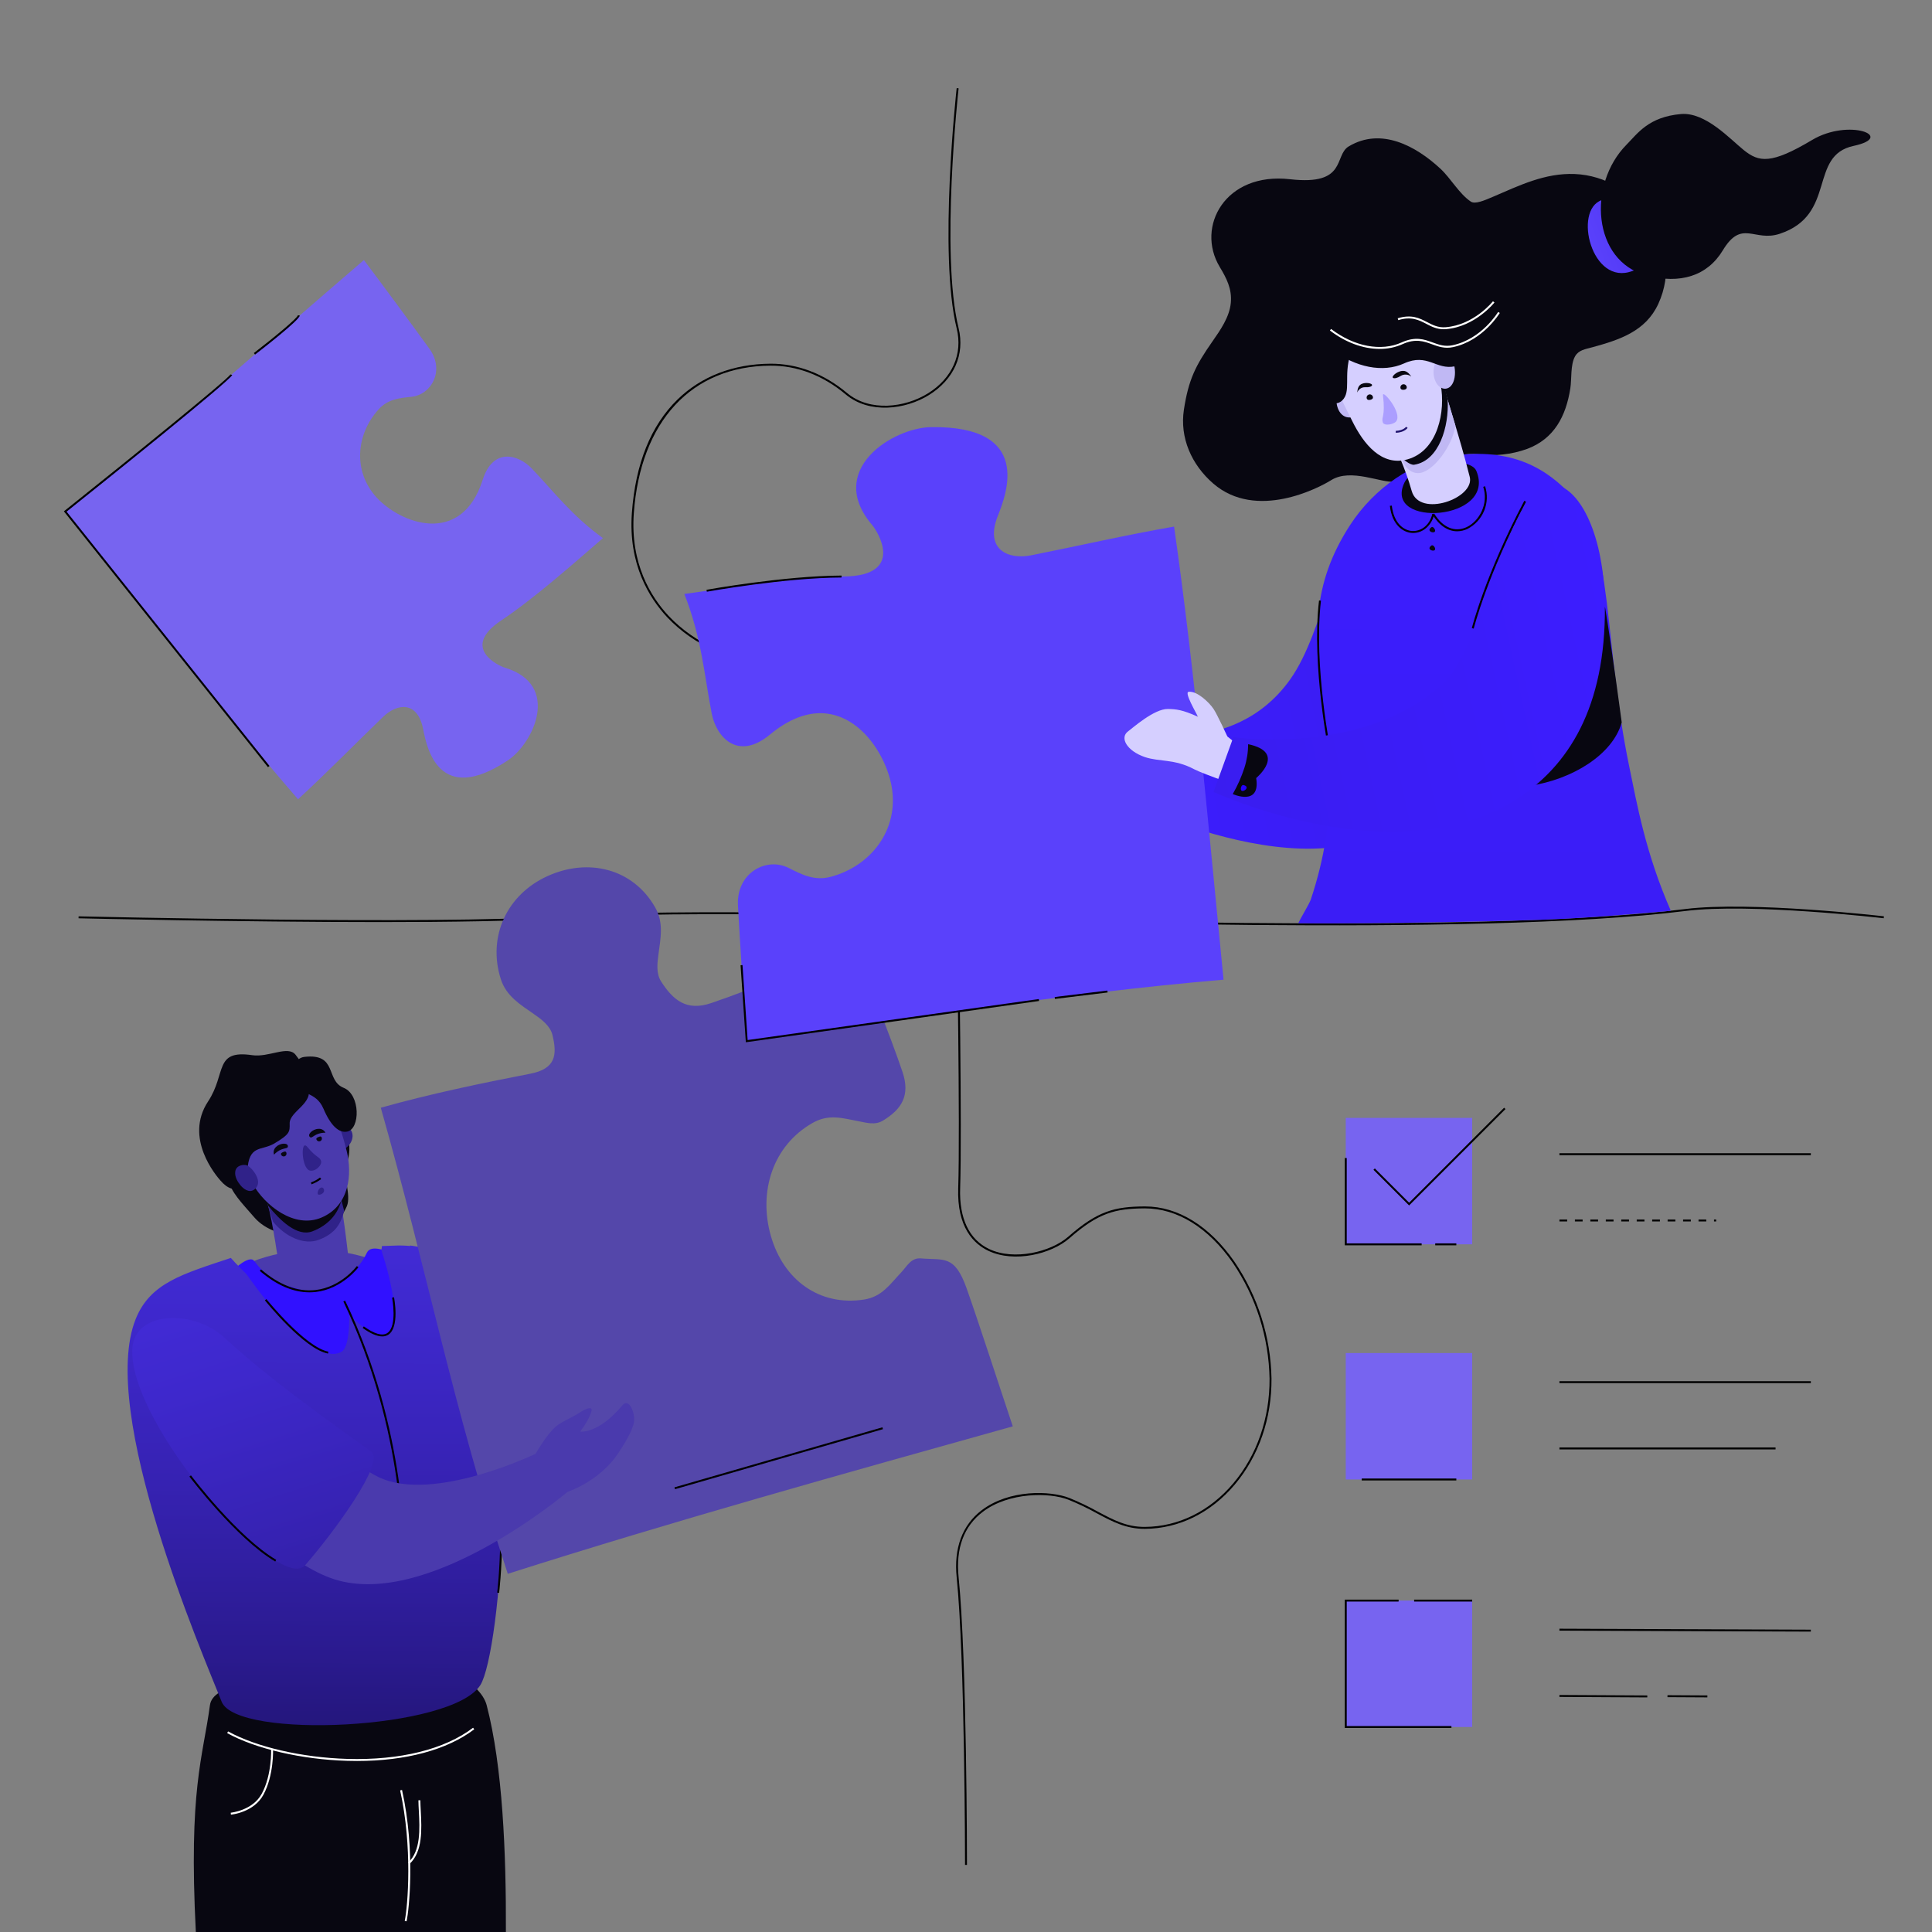 <svg width="261" height="261" viewBox="0 0 261 261" fill="none" xmlns="http://www.w3.org/2000/svg">
<rect x="0" y="0" width="261" height="261" fill="#808080" stroke="none"/>
<g clip-path="url(#clip0_1382_853)">
<path d="M130.631 251.936H130.37C130.37 251.658 130.356 224 129.241 213.09C128.838 209.144 130.006 206.009 132.618 204.024C136.349 201.19 141.884 201.358 144.451 202.363C145.776 202.903 147.068 203.522 148.319 204.217C150.404 205.33 152.214 206.296 154.666 206.276C159.195 206.247 163.441 204.15 166.622 200.372C169.808 196.588 171.544 191.572 171.509 186.248C171.408 180.653 169.68 175.208 166.535 170.579C163.242 165.846 159.036 163.243 154.686 163.243L154.616 163.243C150.674 163.269 148.397 163.832 144.497 167.259C142.027 169.428 137.028 170.636 133.523 168.975C131.562 168.046 129.263 165.819 129.449 160.49C129.724 152.604 129.246 124.206 129.241 123.92L129.239 123.782L129.377 123.788C130.065 123.815 198.575 126.477 227.671 122.806C236.436 121.7 254.326 123.768 254.505 123.789L254.475 124.048C254.296 124.027 236.438 121.963 227.703 123.065C199.213 126.66 132.99 124.188 129.504 124.054C129.54 126.221 129.975 152.891 129.709 160.499C129.566 164.605 130.924 167.455 133.634 168.739C136.997 170.332 141.967 169.134 144.324 167.063C148.288 163.581 150.604 163.008 154.614 162.982H154.686C159.124 162.982 163.406 165.624 166.75 170.43C169.924 175.103 171.668 180.598 171.77 186.246C171.805 191.632 170.048 196.709 166.822 200.54C163.591 204.377 159.274 206.507 154.668 206.537C152.132 206.549 150.312 205.577 148.196 204.447C146.955 203.756 145.672 203.141 144.355 202.606C141.744 201.583 136.268 201.579 132.776 204.232C130.204 206.186 129.102 209.158 129.501 213.064C130.618 223.987 130.631 251.658 130.631 251.936Z" fill="black"/>
<path d="M51.329 124.566C32.339 124.566 10.936 124.062 10.613 124.054L10.62 123.793C11.104 123.805 59.262 124.94 75.171 123.794C91.848 122.592 126.777 123.708 129.241 123.789V91.983C129.211 87.362 124.941 83.335 120.098 83.366C118.089 83.382 116.15 84.108 114.625 85.416C111.644 88.06 108.085 89.472 104.336 89.496C104.298 89.496 104.258 89.496 104.22 89.496C101.583 89.478 98.977 88.927 96.558 87.878C94.139 86.829 91.957 85.302 90.142 83.39C87.686 80.767 84.864 76.194 85.364 69.301C85.846 62.646 87.922 57.487 91.532 53.967C94.743 50.838 99.08 49.167 104.075 49.135C107.727 49.114 111.31 50.478 114.423 53.087C117.51 55.674 122.265 55.071 125.367 53.138C128.642 51.097 130.091 47.824 129.245 44.382C126.763 34.298 129.217 12.129 129.241 11.906L129.501 11.935C129.476 12.158 127.027 34.281 129.498 44.319C130.373 47.877 128.88 51.256 125.505 53.36C122.323 55.342 117.438 55.954 114.256 53.287C111.191 50.718 107.677 49.371 104.077 49.396C93.422 49.465 86.523 56.913 85.624 69.32C85.131 76.118 87.912 80.627 90.332 83.212C92.137 85.111 94.308 86.625 96.715 87.66C99.122 88.695 101.714 89.231 104.334 89.235C108.02 89.211 111.518 87.823 114.453 85.219C116.026 83.87 118.025 83.121 120.096 83.105L120.154 83.105C125.11 83.105 129.471 87.24 129.502 91.983V124.059L129.367 124.054C128.999 124.042 92.381 122.815 75.189 124.054C69.855 124.438 60.897 124.566 51.329 124.566Z" fill="black"/>
<path d="M181.803 151.02H198.881V168.098H181.803V151.02Z" fill="#7764F0"/>
<path d="M210.669 155.795H244.631V156.056H210.669V155.795ZM231.845 165.01H231.549V164.749H231.845V165.01ZM230.505 165.01H229.461V164.749H230.505V165.01ZM228.417 165.01H227.373V164.749H228.417V165.01ZM226.329 165.01H225.285V164.749H226.329V165.01ZM224.241 165.01H223.197V164.749H224.241V165.01ZM222.153 165.01H221.109V164.749H222.153V165.01ZM220.065 165.01H219.021V164.749H220.065V165.01ZM217.977 165.01H216.933V164.749H217.977V165.01ZM215.889 165.01H214.845V164.749H215.889V165.01ZM213.801 165.01H212.757V164.749H213.801V165.01ZM211.713 165.01H210.669V164.749H211.713V165.01ZM210.669 186.59H244.631V186.851H210.669V186.59ZM210.669 195.543H239.865V195.804H210.669V195.543ZM190.362 162.847L185.546 158.032L185.731 157.847L190.362 162.478L203.196 149.645L203.381 149.829L190.362 162.847Z" fill="black"/>
<path d="M181.803 182.789H198.881V199.867H181.803V182.789Z" fill="#7764F0"/>
<path d="M210.668 220.289L210.669 220.028L244.632 220.158L244.631 220.419L210.668 220.289Z" fill="black"/>
<path d="M210.668 229.242L210.67 228.981L222.537 229.046L222.536 229.307L210.668 229.242Z" fill="black"/>
<path d="M225.265 229.273L225.267 229.012L230.654 229.042L230.652 229.303L225.265 229.273Z" fill="black"/>
<path d="M181.803 216.227H198.881V233.305H181.803V216.227Z" fill="#7764F0"/>
<path d="M192.054 168.232H181.673V156.441H181.934V167.971H192.054V168.232ZM196.078 233.438H181.673V216.099H188.941V216.36H181.934V233.177H196.078V233.438ZM193.889 167.971H196.739V168.232H193.889V167.971ZM191.039 216.099H198.881V216.36H191.039V216.099ZM183.956 199.738H196.739V199.999H183.956V199.738Z" fill="black"/>
<path d="M101.948 177.037C101.948 177.037 97.203 199.063 82.521 201.086C73.212 202.369 66.31 194.755 62.097 191.237C57.65 187.524 53.486 173.077 59.482 175.018C66.726 177.364 76.292 186.846 83.98 186.29C88.011 185.998 95.002 176.201 95.002 176.201L101.948 177.037Z" fill="#4A3AAD"/>
<path d="M77.142 192.776C80.994 188.113 84.045 185.195 82.145 184.206C67.147 176.4 66.306 169.712 55.385 168.258C55.385 168.258 57.684 199.038 72.793 201.269C73.05 201.307 73.642 197.014 77.142 192.776Z" fill="url(#paint0_linear_1382_853)"/>
<path d="M101.948 177.038C101.948 177.038 104.167 173.004 103.803 168.386C103.773 167.997 103.391 164.72 102.632 163.464C102.007 162.431 100.071 161.828 100.12 163.126C100.31 168.232 98.437 169.837 98.437 169.837C98.437 169.837 98.305 167.775 97.722 166.834C97.494 166.466 97.107 166.993 96.82 168.263C96.589 169.284 95.926 170.913 95.804 171.869C95.587 173.564 95.002 176.202 95.002 176.202L101.948 177.038Z" fill="#4A3AAD"/>
<path d="M65.328 175.238L69.043 197.269C69.043 197.269 70.023 187.472 69.663 184.228C69.389 181.748 67.84 177.594 65.328 175.238ZM52.108 261.001C53.288 242.992 54.455 228.076 54.455 228.076C54.455 228.076 29.143 224.542 28.361 230.365C27.408 237.46 25.465 241.681 26.456 261.001H52.108Z" fill="#080711"/>
<path d="M68.343 261.001C68.386 250.343 67.909 238.662 65.747 230.365C64.102 224.053 43.452 219.68 43.452 219.68C43.452 219.68 44.367 240.317 45.42 261.001H68.343Z" fill="#080711"/>
<path d="M53.485 171.653C44.779 166.429 29.749 168.619 25.733 177.919C24.282 181.282 27.634 187.66 30.912 189.528C35.389 192.078 41.447 191.449 46.439 189.777C51.351 188.132 56.084 185.329 58.78 181.49C61.853 177.115 57.521 174.075 53.485 171.653Z" fill="#4A3AAD"/>
<path d="M34.357 164.462C37.389 167.961 44.83 167.841 46.864 162.933C47.465 161.483 46.309 158.606 46.686 157.657C48.554 152.956 44.822 150.9 43.655 149.535C41.28 146.758 33.401 148.862 32.333 151.574C29.241 159.419 30.785 160.34 34.357 164.462Z" fill="#080711"/>
<path d="M47.126 152.361C46.78 152.066 45.472 152.146 44.895 152.931C44.42 153.576 45.398 155.679 46.418 155.244C47.491 154.788 48.138 153.221 47.127 152.36L47.126 152.361Z" fill="#302289"/>
<path d="M47.186 170.985C46.642 165.9 46.009 161.495 45.429 159.552C44.717 157.173 35.392 160.288 36.199 162.854C36.788 164.727 37.678 170.919 37.889 172.376C38.187 174.422 47.47 173.644 47.186 170.985Z" fill="#4A3AAD"/>
<path d="M36.224 162.931L36.877 165.027C38.489 167.028 41.034 168.275 43.102 167.477C45.362 166.604 46.045 165.283 46.499 163.591L45.794 160.859L36.224 162.931Z" fill="#302289"/>
<path d="M35.871 161.649L36.199 162.852C37.811 164.854 40.147 167.14 42.215 166.341C44.476 165.469 45.657 163.887 46.111 162.195L45.429 159.551L35.871 161.649Z" fill="#080711"/>
<path d="M41.599 146.546C39.718 145.418 34.506 145.049 33.008 149.164C31.774 152.549 32.62 157.183 34.14 159.923C35.772 162.864 39.794 166.035 43.432 164.485C47.257 162.856 47.584 158.58 46.842 155.518C45.992 152.007 44.651 148.375 41.599 146.546V146.546Z" fill="#4A3AAD"/>
<path d="M46.878 152.876C45.808 153.07 44.7 152.134 43.693 149.769C42.645 147.309 40.327 147.958 39.598 146.247C38.869 144.537 39.944 142.913 41.108 142.78C45.657 142.261 43.93 145.957 46.43 146.959C48.699 147.868 48.685 152.548 46.878 152.876Z" fill="#080711"/>
<path d="M41.594 146.865C42.459 149.047 39.102 150.118 39.13 151.775C39.148 152.89 39.184 153.212 37.062 154.474C35.3 155.522 33.619 154.562 33.413 158.19C33.313 159.954 31.87 161.927 29.748 159.447C29.272 158.89 24.819 153.778 28.113 148.792C30.612 145.01 28.881 141.783 34.072 142.547C36.297 142.875 38.882 141.203 39.911 142.469C41.189 144.044 40.432 143.935 41.594 146.865H41.594Z" fill="#080711"/>
<path d="M25.856 180.459C25.547 177.506 33.082 168.66 34.33 170.337C37.188 174.178 40.503 174.617 42.677 174.354C44.803 174.096 48.103 172.368 49.566 169.229C50.622 166.964 58.325 172.139 59.401 174.395C62.471 180.829 64.423 227.132 64.423 227.132C64.423 227.132 57.967 229.852 48.197 230.101C40.888 230.287 31.608 228.872 31.608 228.872C31.608 228.872 26.568 187.258 25.856 180.459Z" fill="#3111FF"/>
<path d="M41.516 154.943C40.56 153.787 40.726 157.893 41.872 158.139C42.637 158.304 43.585 157.354 43.359 156.793C43.128 156.215 42.764 156.451 41.516 154.943H41.516ZM42.918 161.252C42.94 161.601 43.93 161.282 43.763 160.701C43.591 160.103 42.876 160.558 42.918 161.252Z" fill="#302289"/>
<path d="M62.345 172.787C58.931 167.312 53.886 168.333 51.588 168.333C51.646 170.163 45.685 186.059 31.184 169.937C24.67 172.113 20.302 173.299 18.335 178.184C13.252 190.804 27.345 223.333 29.945 229.892C31.975 235.012 61.097 233.694 64.897 227.637C67.601 223.326 70.957 186.598 62.345 172.787Z" fill="url(#paint1_linear_1382_853)"/>
<path d="M33.308 172.133C33.308 172.133 42.026 184.991 46.15 182.609C47.516 181.82 47.135 176.104 47.135 176.104L33.308 172.133Z" fill="#3111FF"/>
<path d="M51.494 168.832C51.494 168.832 55.537 180.448 51.393 180.335C49.13 180.273 46.283 176.409 46.283 176.409L51.494 168.832Z" fill="#3111FF"/>
<path d="M41.911 153.639C41.423 153.302 42.222 152.53 42.988 152.504C43.185 152.479 43.385 152.515 43.56 152.608C43.736 152.701 43.878 152.847 43.968 153.024C43.561 153.012 43.156 153.09 42.783 153.253C42.353 153.45 42.085 153.759 41.911 153.639ZM38.889 154.926C38.984 154.341 37.874 154.382 37.325 154.916C37.17 155.041 37.058 155.211 37.004 155.402C36.949 155.593 36.955 155.796 37.021 155.984C37.294 155.682 37.631 155.444 38.007 155.288C38.447 155.114 38.856 155.134 38.889 154.926ZM38.678 155.701C38.718 155.794 38.719 155.898 38.681 155.991C38.644 156.085 38.57 156.159 38.478 156.199C38.385 156.238 38.281 156.239 38.187 156.202C38.094 156.164 38.019 156.091 37.98 155.999C37.898 155.805 38.047 155.723 38.24 155.64C38.433 155.558 38.596 155.508 38.678 155.701ZM43.459 153.664C43.498 153.757 43.499 153.861 43.462 153.955C43.424 154.048 43.351 154.123 43.258 154.162C43.166 154.202 43.061 154.203 42.968 154.165C42.874 154.127 42.8 154.054 42.76 153.962C42.678 153.769 42.828 153.686 43.02 153.604C43.213 153.522 43.377 153.471 43.459 153.664Z" fill="#080711"/>
<path d="M54.931 259.556L54.676 259.502C55.101 257.464 55.745 249.5 54.056 241.868L54.311 241.812C56.14 250.079 55.25 258.031 54.931 259.556ZM48.217 237.896C47.784 237.896 47.347 237.89 46.906 237.877C40.772 237.697 34.558 236.262 30.689 234.131L30.815 233.903C34.65 236.014 40.818 237.437 46.914 237.616C54.038 237.825 60.073 236.33 63.909 233.406L64.067 233.614C60.423 236.392 54.829 237.897 48.218 237.897L48.217 237.896Z" fill="white"/>
<path d="M31.195 245.146L31.172 244.886C31.201 244.884 34.127 244.591 35.352 242.34C36.759 239.754 36.628 236.308 36.627 236.273L36.888 236.262C36.889 236.297 37.023 239.814 35.581 242.465C34.289 244.84 31.321 245.135 31.195 245.147V245.146ZM55.315 251.815L55.139 251.622C56.863 250.049 56.708 247.063 56.583 244.665C56.556 244.145 56.53 243.655 56.525 243.207L56.786 243.204C56.791 243.646 56.817 244.134 56.844 244.651C56.971 247.104 57.131 250.158 55.315 251.815Z" fill="white"/>
<path d="M51.637 180.54C50.941 180.54 50.057 180.159 48.995 179.399L49.147 179.187C50.584 180.215 51.648 180.52 52.311 180.095C53.71 179.196 52.979 175.341 52.972 175.302L53.227 175.253C53.26 175.418 54 179.32 52.452 180.314C52.209 180.467 51.925 180.546 51.637 180.54ZM41.804 174.585C39.598 174.585 37.346 173.613 35.096 171.687L35.266 171.489C37.747 173.612 40.221 174.55 42.622 174.277C46.075 173.884 48.192 171.067 48.212 171.039L48.422 171.193C48.401 171.223 46.222 174.128 42.654 174.536C42.372 174.568 42.088 174.585 41.804 174.585ZM44.312 182.857C41.103 182.25 36.001 175.935 35.785 175.667L35.989 175.503C36.041 175.568 41.246 182.011 44.36 182.601L44.312 182.857ZM67.426 215.185L67.167 215.151C67.181 215.042 68.57 204.048 66.255 189.574L66.513 189.533C68.834 204.046 67.44 215.075 67.426 215.185V215.185ZM54.63 210.394L54.37 210.386C54.375 210.217 54.815 193.359 46.387 175.823L46.622 175.71C55.079 193.306 54.636 210.225 54.63 210.394ZM42.082 159.991L42.005 159.742C42.445 159.583 42.859 159.358 43.231 159.074L43.392 159.28C42.996 159.584 42.554 159.824 42.082 159.991Z" fill="black"/>
<path d="M33.349 157.428C32.944 157.276 31.925 157.389 31.786 158.239C31.671 158.938 32.085 159.638 32.478 160.115C32.9 160.626 33.644 161.168 34.289 160.739C35.775 159.753 34.004 157.675 33.349 157.428V157.428Z" fill="#302289"/>
<path fill-rule="evenodd" clip-rule="evenodd" d="M68.597 212.613C91.093 205.438 114.081 199.054 136.822 192.69C134.972 187.181 132.236 178.713 130.596 174.08C128.957 169.447 127.517 170.274 124.423 170.001C123.058 169.881 122.503 171.108 121.729 171.913C120.238 173.466 119.183 175.178 116.728 175.559C110.689 176.496 105.831 172.902 104.134 166.949C102.435 160.997 104.392 154.749 109.79 151.692C111.981 150.451 113.823 151.063 115.992 151.471C117.122 151.684 118.219 152.039 119.302 151.376C121.758 149.874 123.024 148.034 121.907 144.766C120.119 139.536 117.605 133.365 115.59 127.981C109.174 130.352 102.38 133.377 96.07 135.512C92.719 136.646 90.929 135.083 89.33 132.622C88.623 131.534 88.794 130.178 88.942 129.011C89.228 126.761 89.716 124.691 88.494 122.558C85.49 117.313 79.456 115.858 73.956 118.359C68.457 120.861 65.845 126.541 67.648 132.25C68.379 134.567 70.278 135.706 72.143 137.004C73.115 137.68 74.322 138.568 74.626 139.791C75.313 142.556 75.043 144.393 71.62 145.055C65.175 146.301 57.96 147.806 51.441 149.647C57.676 171.572 61.218 190.295 68.597 212.613V212.613Z" fill="#5447AA"/>
<path d="M76.657 201.552C76.657 201.552 57.335 217.913 44.566 213.143C33.06 208.844 14.719 185.659 23.261 183.469C30.511 181.611 44.552 196.406 51.178 199.561C58.636 203.112 72.666 196.253 72.666 196.253L76.657 201.552Z" fill="#4A3AAD"/>
<path d="M75.925 201.79C75.925 201.79 80.214 200.676 83.098 196.911C83.341 196.594 85.302 193.816 85.627 192.226C85.893 190.919 84.954 188.809 84.106 189.821C80.769 193.802 78.373 193.397 78.373 193.397C78.373 193.397 79.682 191.742 79.915 190.539C80.006 190.069 79.378 190.131 78.314 190.834C77.46 191.4 75.891 192.05 75.156 192.66C73.853 193.742 72.346 196.418 72.346 196.418L75.925 201.79Z" fill="#4A3AAD"/>
<path d="M41.22 211.454C45.07 207.035 52.12 197.478 50.157 196.092C39.229 188.37 33.98 184.087 30.327 180.719C26.103 176.825 18.262 177.126 17.889 182.064C17.12 192.23 37.721 215.47 41.22 211.454Z" fill="url(#paint2_linear_1382_853)"/>
<path d="M37.181 210.95C31.881 207.808 25.652 199.556 25.59 199.473L25.799 199.316C25.861 199.399 32.058 207.61 37.314 210.726L37.181 210.95Z" fill="black"/>
<path d="M212.72 23.507C208.729 23.351 205.267 25.048 201.705 26.578C200.458 27.113 199.268 27.616 198.694 27.232C197.129 26.184 195.995 24.097 194.598 22.799C191.288 19.723 186.584 17.152 182.199 19.781C180.177 20.993 182.037 25.101 174.291 24.214C165.497 23.207 161.526 30.637 164.765 36.039C165.688 37.578 166.449 39.014 166.275 40.907C166.098 42.839 164.858 44.596 163.781 46.139C161.504 49.398 160.559 51.288 159.937 55.346C159.36 59.113 160.952 62.767 163.893 65.315C169.721 70.365 178.188 65.896 179.825 64.87C182.514 63.186 186.675 65.323 188.397 65.058C191.85 64.526 192.407 63.836 194.628 62.446C196.071 61.544 198.079 61.191 199.713 61.371C201.932 61.648 204.185 61.402 206.291 60.651C209.971 59.276 211.549 56.22 212.141 52.467C212.339 51.211 212.139 49.281 212.774 48.149C213.259 47.283 214.143 47.178 215.142 46.905C218.79 45.908 222.33 44.752 224.03 41.043C227.737 32.961 221.103 23.836 212.72 23.507Z" fill="#080711"/>
<path d="M220.021 36.768C226.928 34.995 221.047 26.171 216.755 26.938C212.462 27.705 214.715 38.131 220.021 36.768Z" fill="url(#paint3_linear_1382_853)"/>
<path d="M244.801 18.911C239.258 22.222 237.62 21.919 235.58 20.282C233.72 18.791 230.399 15.118 227.084 15.407C222.699 15.789 221.223 18.039 219.727 19.551C214.453 24.884 215.1 35.262 222.429 37.213C226.967 38.422 230.644 37.29 232.742 33.817C235.313 29.558 236.98 32.725 240.425 31.585C248.207 29.008 244.251 21.008 250.431 19.705C256.155 18.463 249.771 15.942 244.801 18.911Z" fill="#080711"/>
<path d="M155.184 103.312C155.184 103.312 150.306 99.253 147.612 98.519C145.75 98.012 144.909 97.895 144.268 97.336C143.696 96.835 143.325 95.356 142.736 95.53C141.49 95.898 142.375 99.328 142.711 100.026C143.733 102.147 145.557 104.242 147.999 105.123C149.213 105.561 154.693 107.269 154.693 107.269L155.184 103.312Z" fill="#D5CFFF"/>
<path d="M186.824 66.422C179.89 72.604 179.144 84.982 174.276 91.81C166.419 102.831 152.137 98.749 152.137 98.749L149.9 107.184C149.9 107.184 178.141 122.098 190.63 109.778C197.787 102.719 189.222 64.284 186.824 66.422Z" fill="url(#paint4_linear_1382_853)"/>
<path d="M175.378 124.729C175.378 124.729 188.912 124.845 208.179 124.261C214.375 124.074 225.719 123.045 225.719 123.045C222.29 115.234 221.129 108.529 220.098 103.551C216.639 86.846 218.003 73.161 212.456 67.106C209.192 63.543 204.467 60.27 195.786 61.632C190.96 62.389 185.721 65.812 182.409 70.9C171.704 87.338 184.81 98.383 177.079 121.526C176.896 122.072 175.708 124.031 175.378 124.729Z" fill="url(#paint5_linear_1382_853)"/>
<path d="M189.717 65.222C186.826 71.379 202.253 70.373 199.443 63.615C198.577 61.532 191.027 62.433 189.717 65.222ZM150.559 94.398C155.373 95.542 151.117 98.681 151.117 98.681C151.66 102.394 148.218 100.696 148.218 100.696C148.818 99.622 149.309 98.49 149.681 97.317C150.177 95.84 150.559 94.398 150.559 94.398Z" fill="#080711"/>
<path d="M139.432 99.847C139.172 99.733 139.348 99.034 139.624 99.102C140.475 99.311 139.746 99.983 139.432 99.847Z" fill="#2300FF"/>
<path d="M193.82 71.845C194.024 71.648 193.621 71.059 193.386 71.219C192.662 71.711 193.573 72.082 193.819 71.845L193.82 71.845ZM193.822 74.314C194.027 74.117 193.624 73.528 193.389 73.688C192.664 74.18 193.576 74.551 193.822 74.314Z" fill="#080711"/>
<path d="M180.538 54.199C180.481 53.33 181.389 52.94 182.46 53.201C183.341 53.417 184.019 55.952 182.818 56.316C181.556 56.698 180.636 55.699 180.538 54.199Z" fill="#C0B8F4"/>
<path d="M190.71 66.321C188.977 60.12 185.522 55.504 186.132 53.849C186.995 51.507 194.4 48.736 194.933 51.597C195.277 53.446 197.121 58.702 198.552 64.429C199.273 67.315 191.739 70.002 190.71 66.321V66.321Z" fill="#D5CFFF"/>
<path d="M195.569 54.027L196.613 57.487C196.257 60.155 193.562 63.935 191.551 63.914C189.98 63.898 189.351 62.031 189.351 62.031L188.468 58.877L195.569 54.027Z" fill="#C0B8F4"/>
<path d="M195.063 51.844L195.844 55.14L195.569 54.027C195.768 57.589 194.422 62.256 191.043 62.782C190.519 62.864 189.563 62.078 189.166 61.638L186.307 54.987L195.062 51.844L195.063 51.844Z" fill="#080711"/>
<path d="M180.14 46.267C180.919 44.023 184.988 40.097 189.089 42.472C192.464 44.425 193.981 48.623 194.622 51.953C195.31 55.527 194.269 60.887 190.151 62.054C186.647 63.048 184.204 59.965 182.693 56.91C180.96 53.405 178.879 49.904 180.14 46.266V46.267Z" fill="#D5CFFF"/>
<path d="M186.83 53.394C186.729 52.544 189.495 55.788 188.609 56.926C188.284 57.345 186.966 57.594 186.801 57.05C186.577 56.309 187.181 56.354 186.83 53.394V53.394Z" fill="#AB9EFF"/>
<path d="M193.661 50.194C193.668 48.746 194.631 47.794 195.781 48.281C196.734 48.684 196.971 51.883 195.582 52.439C194.682 52.799 193.654 51.825 193.661 50.194H193.661Z" fill="#C0B8F4"/>
<path d="M177.156 43.546C180.021 40.815 184.042 42.599 182.416 47.879C181.505 50.832 182.553 52.885 181.332 54.092C179.005 56.394 172.173 48.296 177.156 43.546Z" fill="#080711"/>
<path d="M198.824 44.6C194.998 43.846 197.135 40.069 194.206 38.125C191.644 36.424 189.446 36.988 187.259 34.901C185.062 32.806 184.091 35.809 179.507 36.639C175.138 37.429 175.02 43.438 180.013 47.261C183.106 49.629 186.826 50.39 189.681 49.096C192.858 47.655 194.008 50.023 196.54 49.485C200.581 48.625 202.773 44.929 202.773 44.929C202.773 44.929 201.412 45.11 198.824 44.6V44.6ZM185.351 52.059C185.459 51.771 184.309 51.539 183.744 51.997C183.363 52.306 183.36 53.02 183.36 53.02C183.441 52.805 183.588 52.62 183.78 52.493C183.972 52.366 184.2 52.303 184.43 52.314C184.89 52.349 185.285 52.236 185.351 52.059V52.059ZM188.182 51.043C187.919 50.828 188.918 49.987 189.72 50.115C190.261 50.202 190.653 50.876 190.653 50.876C190.453 50.715 190.208 50.62 189.952 50.603C189.695 50.587 189.44 50.651 189.222 50.786C188.79 51.068 188.342 51.174 188.182 51.043ZM184.637 53.821C184.608 53.713 184.622 53.597 184.677 53.499C184.732 53.401 184.824 53.329 184.932 53.298C185.039 53.266 185.155 53.278 185.254 53.331C185.353 53.384 185.428 53.474 185.461 53.581C185.528 53.809 185.398 53.933 185.171 54C184.943 54.066 184.703 54.049 184.637 53.821ZM189.185 52.352C189.182 52.239 189.223 52.13 189.3 52.048C189.376 51.965 189.482 51.916 189.595 51.911C189.707 51.906 189.817 51.945 189.901 52.02C189.985 52.096 190.036 52.2 190.043 52.313C190.054 52.55 189.843 52.649 189.606 52.659C189.369 52.67 189.196 52.589 189.185 52.352Z" fill="#080711"/>
<path d="M179.572 101.894C179.548 101.775 177.158 89.954 178.193 81.116L178.452 81.147C177.422 89.943 179.803 101.723 179.827 101.841L179.572 101.894ZM190.908 72C190.856 72 190.804 71.998 190.752 71.995C189.555 71.925 188.054 70.923 187.764 68.334L188.023 68.305C188.295 70.733 189.672 71.67 190.768 71.735C191.843 71.798 193.106 71.105 193.501 69.413L193.755 69.473C193.403 70.982 192.245 72 190.908 72Z" fill="black"/>
<path d="M196.852 71.772C195.602 71.772 194.415 70.987 193.517 69.51L193.74 69.374C194.892 71.267 196.532 71.955 198.129 71.215C199.828 70.428 201.136 68.052 200.376 65.77L200.624 65.688C200.978 66.775 200.932 67.953 200.495 69.01C200.058 70.067 199.258 70.933 198.239 71.452C197.806 71.659 197.332 71.768 196.852 71.772Z" fill="black"/>
<path d="M186.381 47.136C184.177 47.136 181.791 46.279 179.66 44.647L179.819 44.44C182.927 46.819 186.58 47.516 189.353 46.259C191.218 45.414 192.403 45.846 193.549 46.264C194.393 46.572 195.191 46.862 196.239 46.639C200.179 45.801 202.366 42.181 202.387 42.145L202.611 42.278C202.589 42.315 200.343 46.033 196.294 46.895C195.172 47.133 194.301 46.816 193.459 46.509C192.362 46.109 191.228 45.696 189.461 46.497C188.492 46.927 187.441 47.145 186.381 47.136Z" fill="white"/>
<path d="M195.029 44.479C194.086 44.479 193.375 44.11 192.685 43.752C191.695 43.238 190.671 42.707 188.898 43.248L188.822 42.998C190.696 42.426 191.768 42.982 192.805 43.52C193.567 43.915 194.286 44.289 195.307 44.206C199.14 43.898 201.661 40.735 201.686 40.703L201.892 40.864C201.866 40.897 199.277 44.148 195.328 44.467C195.226 44.475 195.126 44.479 195.029 44.479Z" fill="white"/>
<path d="M188.562 58.469L188.552 58.209C189.584 58.168 189.933 57.677 189.948 57.656L190.164 57.802C190.148 57.827 189.737 58.424 188.562 58.469Z" fill="#1F136D"/>
<path d="M212.369 97.332C209.427 102.849 206.716 106.145 206.716 106.145C212.333 105.308 217.855 101.991 219.084 97.59C219.084 97.59 217.726 87.355 216.822 81.957C216.249 82.81 213.499 95.212 212.369 97.332Z" fill="#080711"/>
<path d="M199.089 84.919L198.835 84.857C198.853 84.785 200.668 77.596 205.924 67.656L206.155 67.778C200.915 77.687 199.106 84.848 199.089 84.919Z" fill="black"/>
<path fill-rule="evenodd" clip-rule="evenodd" d="M165.291 132.347C143.431 134.21 122.538 137.685 100.88 140.655C100.48 135.343 99.933 126.786 99.694 122.342C99.455 117.899 103.542 115.737 106.543 117.253C108.338 118.16 110.039 119.039 112.241 118.448C117.655 116.995 121.426 112.131 120.475 106.357C119.525 100.583 113.091 91.723 104.013 99.237C99.653 102.846 96.769 99.559 96.152 96.409C95.164 91.368 94.805 86.204 92.45 80.241C99.145 79.288 107.589 77.986 114.077 77.879C122.368 77.743 118.484 71.697 117.861 70.972C111.445 63.507 120.61 57.775 125.784 57.702C139.537 57.51 135.986 66.701 134.798 69.692C133.008 74.199 136.132 75.645 139.298 75.019C145.26 73.84 152.324 72.221 158.61 71.139C161.514 91.475 163.264 111.906 165.292 132.347H165.291Z" fill="#5A41FB"/>
<path fill-rule="evenodd" clip-rule="evenodd" d="M8.813 69.102C22.927 58.227 35.672 46.675 49.161 35.133C51.767 38.585 55.9 44.19 58.015 47.12C60.13 50.051 58.288 53.324 55.573 53.606C53.948 53.775 52.4 53.921 51.156 55.292C48.096 58.663 47.656 63.642 50.842 67.168C54.028 70.695 62.314 73.921 65.215 64.8C66.607 60.42 70.021 61.398 71.826 63.279C74.715 66.288 77.229 69.658 81.457 72.697C77.302 76.288 72.107 80.887 67.722 83.81C62.118 87.545 67.428 89.968 68.171 90.19C75.833 92.471 72.09 100.412 68.588 102.734C59.279 108.907 57.667 101.069 57.164 98.504C56.407 94.639 53.638 95.024 51.75 96.843C48.196 100.266 44.082 104.475 40.263 107.976C29.347 95.361 19.177 82.174 8.813 69.102Z" fill="#7764F0"/>
<path d="M169.326 102.503C169.326 102.503 164.59 98.084 161.828 96.826C159.724 95.867 158.87 95.8 157.781 95.778C155.917 95.739 152.95 98.4 152.405 98.794C151.215 99.656 152.232 101.446 154.662 102.274C156.605 102.936 158.648 102.494 161.325 103.92C162.558 104.577 168.464 106.602 168.464 106.602L169.326 102.503Z" fill="#D5CFFF"/>
<path d="M165.802 99.478C165.802 99.478 164.426 96.487 163.945 95.776C163.309 94.836 161.7 93.326 160.575 93.457C159.949 93.53 161.59 96.262 161.828 96.824C162.488 98.383 161.678 99.423 162.906 100.173C163.789 100.713 165.802 99.478 165.802 99.478Z" fill="#D5CFFF"/>
<path d="M210.026 65.453C203.965 64.404 200.398 87.218 195.094 92.207C184.431 102.238 166.621 99.584 166.621 99.584L163.945 106.984C163.945 106.984 188.123 118.238 204.456 108.225C212.041 103.575 216.891 95.358 216.81 82.014C216.752 72.295 213.483 66.052 210.026 65.453V65.453Z" fill="url(#paint6_linear_1382_853)"/>
<path d="M168.612 100.535C173.895 101.641 169.7 105.11 169.7 105.11C170.32 108.984 166.537 107.272 166.537 107.272C167.185 106.143 167.714 104.949 168.116 103.71C168.446 102.684 168.613 101.613 168.612 100.535Z" fill="#080711"/>
<path d="M167.77 106.837C167.484 106.723 167.672 105.989 167.975 106.055C168.909 106.258 168.115 106.974 167.77 106.837Z" fill="#2300FF"/>
<path d="M36.201 103.64L8.63 69.08L8.731 68.998C17.555 61.954 30.8 51.237 31.122 50.587L31.374 50.648C31.264 51.309 12.955 65.96 8.996 69.121L36.405 103.477L36.201 103.64ZM34.454 47.902L34.295 47.695C37.13 45.511 40.179 42.978 40.245 42.586L40.503 42.629C40.392 43.297 35.444 47.139 34.454 47.902ZM95.492 79.934L95.445 79.678C95.549 79.659 105.913 77.79 113.69 77.755L113.692 78.016C105.937 78.051 95.596 79.916 95.492 79.934V79.934ZM100.759 140.801L100.046 130.393L100.306 130.375L101 140.504L140.335 134.966L140.372 135.224L100.759 140.801Z" fill="black"/>
<path d="M142.481 134.691L149.6 133.817L149.632 134.076L142.513 134.95L142.481 134.691Z" fill="black"/>
<path d="M91.116 200.93L119.21 192.819L119.282 193.07L91.188 201.18L91.116 200.93Z" fill="black"/>
</g>
<defs>
<linearGradient id="paint0_linear_1382_853" x1="54.467" y1="142.332" x2="89.557" y2="234.361" gradientUnits="userSpaceOnUse">
<stop stop-color="#462DE2"/>
<stop offset="0.156" stop-color="#442CDC"/>
<stop offset="0.355" stop-color="#3E28CC"/>
<stop offset="0.579" stop-color="#3622B2"/>
<stop offset="0.819" stop-color="#2A1A8E"/>
<stop offset="1" stop-color="#1F136D"/>
</linearGradient>
<linearGradient id="paint1_linear_1382_853" x1="42.833" y1="144.087" x2="42.288" y2="241.536" gradientUnits="userSpaceOnUse">
<stop stop-color="#462DE2"/>
<stop offset="0.156" stop-color="#442CDC"/>
<stop offset="0.355" stop-color="#3E28CC"/>
<stop offset="0.579" stop-color="#3622B2"/>
<stop offset="0.819" stop-color="#2A1A8E"/>
<stop offset="1" stop-color="#1F136D"/>
</linearGradient>
<linearGradient id="paint2_linear_1382_853" x1="22.085" y1="151.831" x2="52.09" y2="247.673" gradientUnits="userSpaceOnUse">
<stop stop-color="#462DE2"/>
<stop offset="0.156" stop-color="#442CDC"/>
<stop offset="0.355" stop-color="#3E28CC"/>
<stop offset="0.579" stop-color="#3622B2"/>
<stop offset="0.819" stop-color="#2A1A8E"/>
<stop offset="1" stop-color="#1F136D"/>
</linearGradient>
<linearGradient id="paint3_linear_1382_853" x1="214.953" y1="33.153" x2="254.424" y2="18.228" gradientUnits="userSpaceOnUse">
<stop stop-color="#5A41FB"/>
<stop offset="1" stop-color="#1C00CD"/>
</linearGradient>
<linearGradient id="paint4_linear_1382_853" x1="147.996" y1="97.348" x2="193.187" y2="88.564" gradientUnits="userSpaceOnUse">
<stop stop-color="#3C1DFF"/>
<stop offset="1" stop-color="#3A1DF0"/>
</linearGradient>
<linearGradient id="paint5_linear_1382_853" x1="200.751" y1="55.14" x2="200.384" y2="174.917" gradientUnits="userSpaceOnUse">
<stop stop-color="#3C1DFF"/>
<stop offset="1" stop-color="#3A1DF0"/>
</linearGradient>
<linearGradient id="paint6_linear_1382_853" x1="218.329" y1="85.088" x2="161.854" y2="97.374" gradientUnits="userSpaceOnUse">
<stop stop-color="#3C1DFF"/>
<stop offset="1" stop-color="#3A1DF0"/>
</linearGradient>
<clipPath id="clip0_1382_853">
<rect width="261" height="261" fill="white"/>
</clipPath>
</defs>
</svg>
